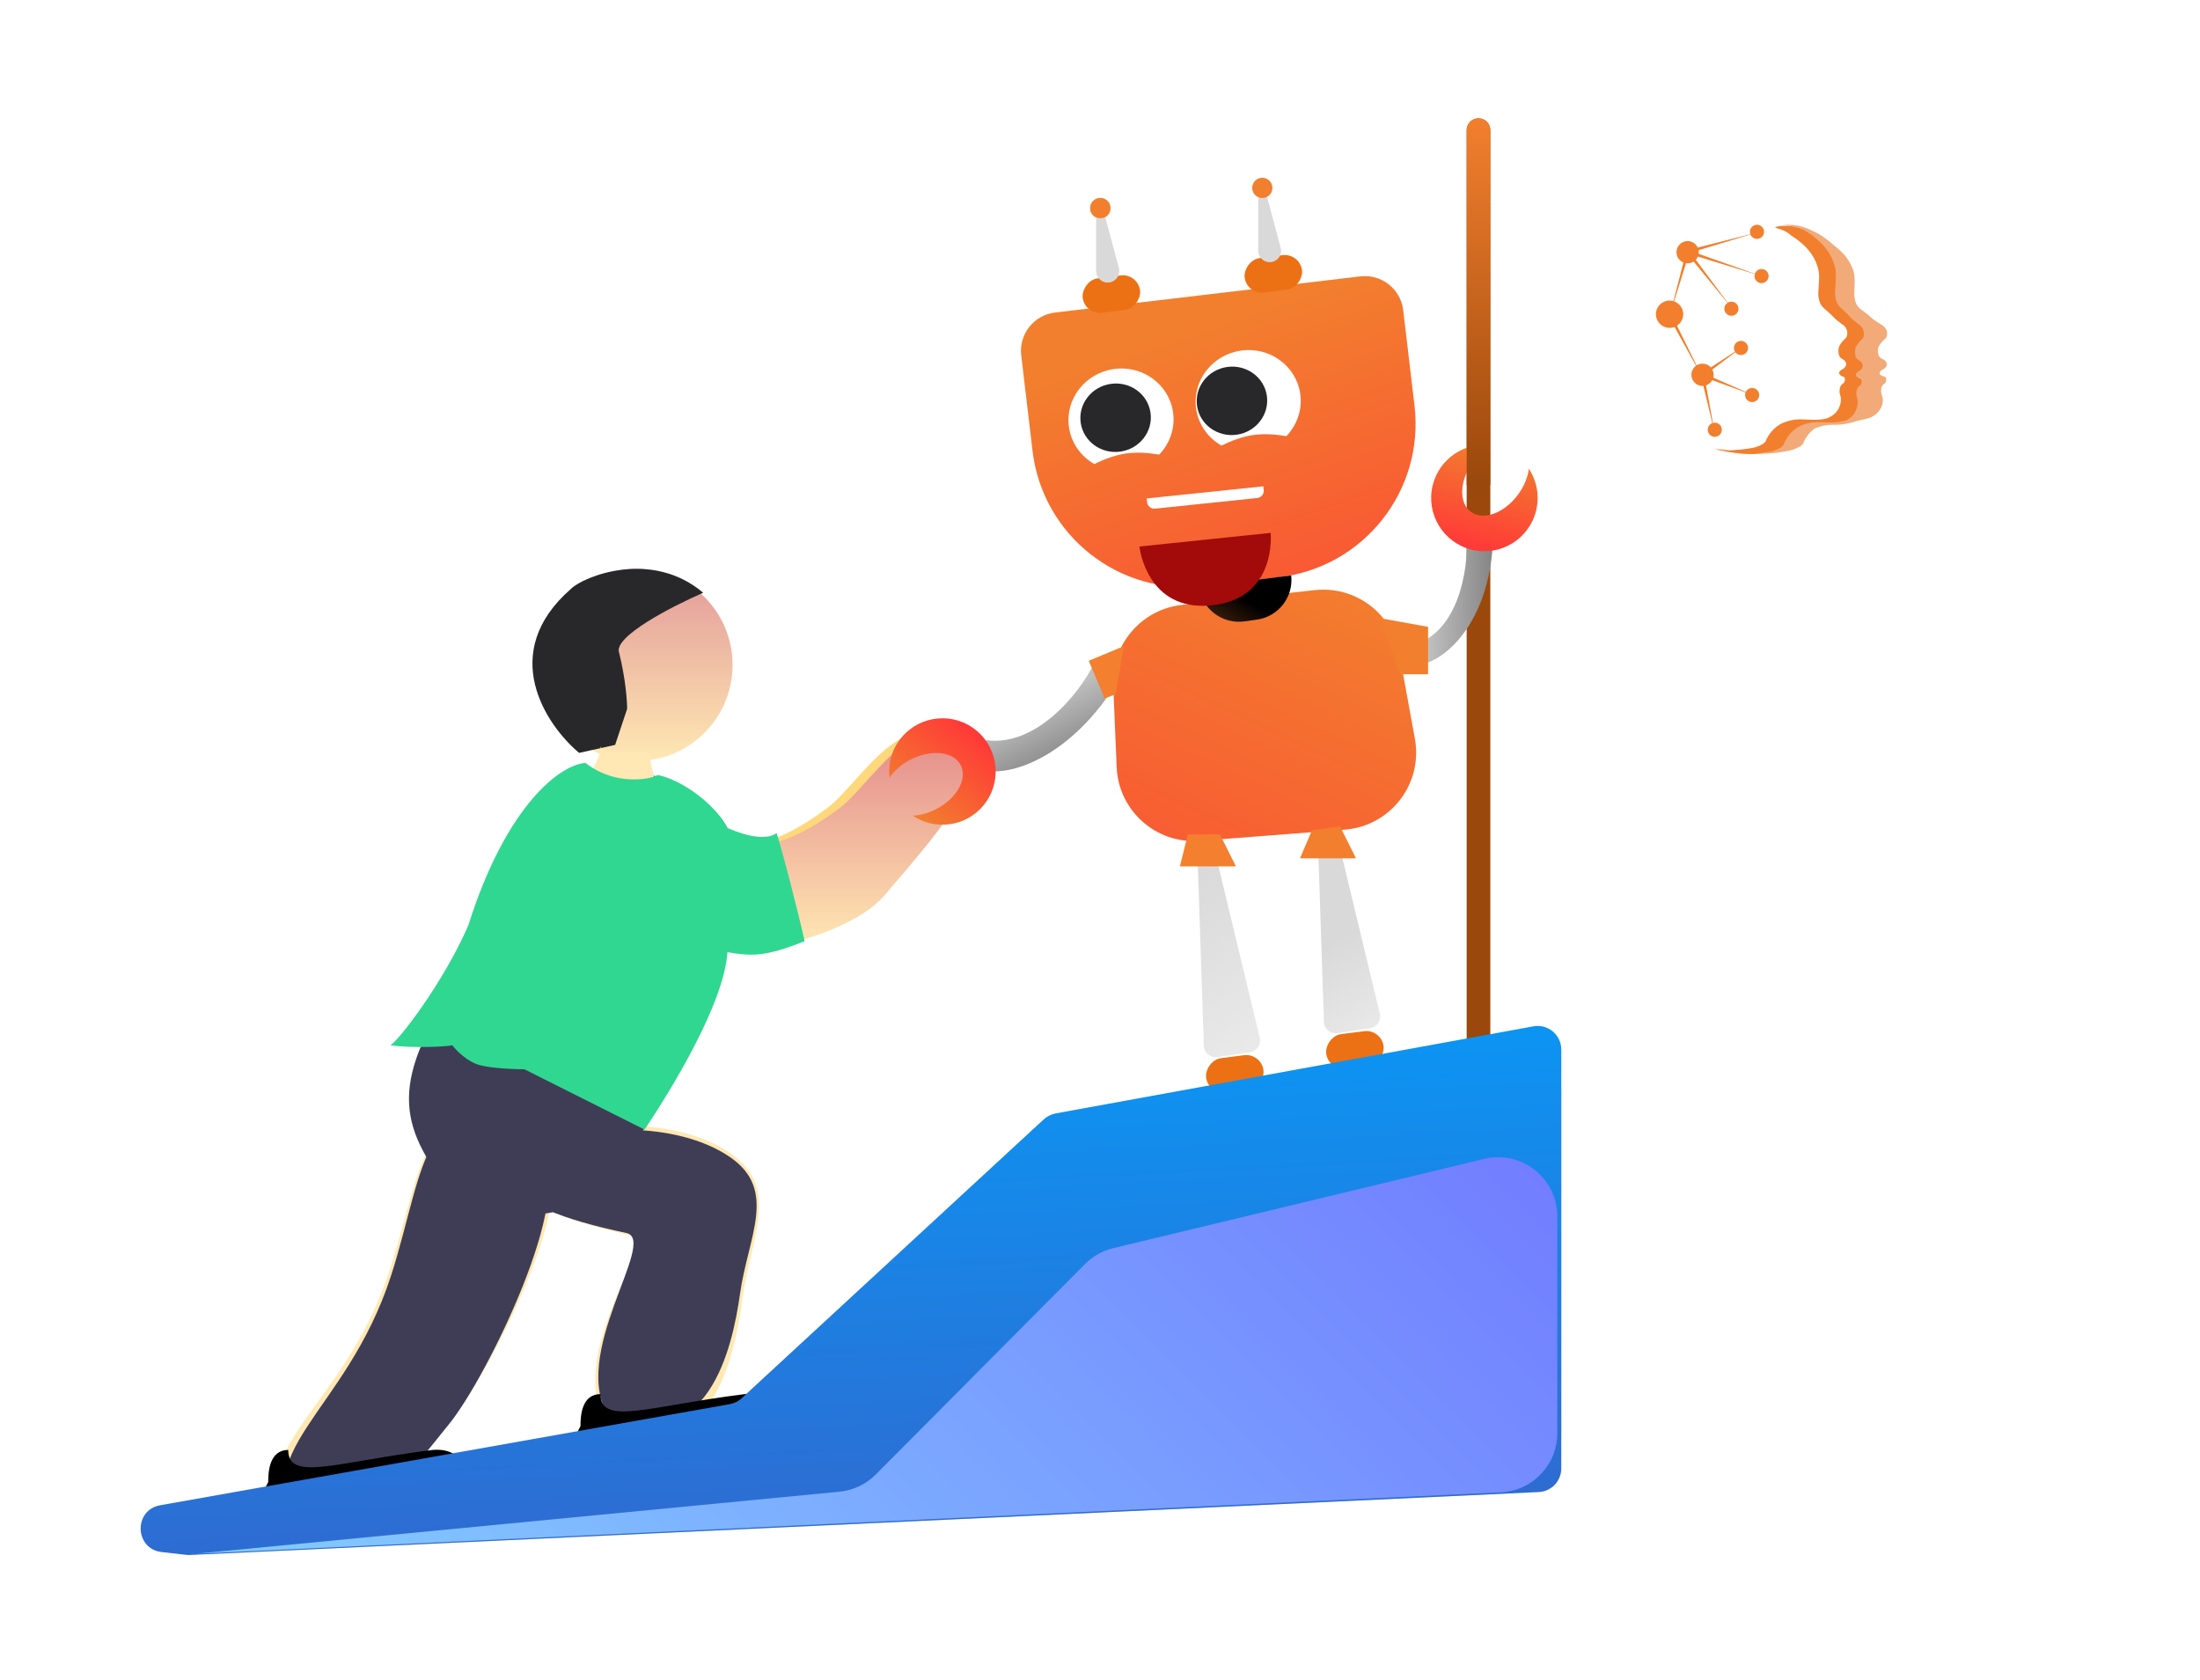 <svg width="186" height="142" viewBox="0 0 186 142" fill="none" xmlns="http://www.w3.org/2000/svg">
<g filter="url(#filter0_d_698_13163)">
<circle cx="53.814" cy="52.215" r="8.123" fill="url(#paint0_linear_698_13163)"/>
<path d="M45.856 93.861C49.261 96.526 41.38 112.287 37.909 116.382C34.438 120.476 29.192 127.39 25.03 125.775C19.668 118.688 28.811 115.687 32.814 103.775C35.842 94.766 35.638 85.867 45.856 93.861Z" fill="#FFE8B3"/>
<path d="M80.499 60.875C81.414 63.014 77.201 67.611 73.73 71.706C70.259 75.8 56.13 78.814 60.869 72.044C60.869 61.891 59.954 71.801 70.007 64.26C72.715 62.229 77.458 53.767 80.499 60.875Z" fill="#FFD87C"/>
<path d="M61.922 93.621C65.984 96.558 63.444 100.729 62.767 105.806C62.09 110.883 60.036 120.101 51.768 116.974C46.973 111.117 55.9 101.003 53.122 100.39C30.107 95.313 52.784 87.012 61.922 93.621Z" fill="#FFE8B3"/>
<path d="M60.911 114.885L17.36 123.786C16.515 123.958 15.908 124.702 15.908 125.565C15.908 126.601 16.773 127.427 17.808 127.378L127.233 122.274C129.901 122.15 132 119.95 132 117.279V88.43C132 85.315 129.182 82.958 126.116 83.509L90.112 89.978C89.175 90.147 88.305 90.579 87.605 91.225L63.301 113.66C62.631 114.279 61.805 114.702 60.911 114.885Z" fill="#D9D9D9"/>
<path d="M84.615 116.636L16.584 127.129L131.661 121.713V92.606L103.23 97.344L84.615 116.636Z" fill="url(#paint1_linear_698_13163)"/>
<path d="M45.568 93.934C48.833 96.594 41.278 112.326 37.951 116.413C34.623 120.5 29.595 127.401 25.605 125.788C20.465 118.715 29.23 115.719 33.067 103.829C35.969 94.838 35.774 85.954 45.568 93.934Z" fill="#3F3D56"/>
<path d="M22 122.643L22.677 121.29C22.677 120.5 22.745 118.582 24.369 118.582C24.369 121.29 28.431 119.597 36.554 118.582C39.532 118.311 39.826 121.177 39.6 122.643H22Z" fill="black"/>
<path d="M81.516 60.904C82.431 63.042 78.218 67.64 74.747 71.735C71.276 75.829 57.147 78.842 61.885 72.073C61.885 61.919 60.971 71.83 71.024 64.289C73.731 62.258 78.475 53.796 81.516 60.904Z" fill="url(#paint2_linear_698_13163)"/>
<path d="M124 7C124 6.448 124.448 6 125 6V6C125.552 6 126 6.448 126 7V84H124V7Z" fill="#9A480C"/>
<path d="M61.725 93.826C65.774 96.609 63.242 100.56 62.567 105.37C61.892 110.18 59.845 118.914 51.603 115.951C47.892 110.713 55.721 100.82 52.953 100.239C30.01 95.429 52.616 87.565 61.725 93.826Z" fill="#3F3D56"/>
<path d="M48.399 117.922L49.076 116.568C49.076 115.779 49.144 113.861 50.769 113.861C50.769 116.568 54.83 114.876 62.953 113.861C65.932 113.59 66.225 116.456 65.999 117.922H48.399Z" fill="black"/>
<path d="M59.963 64.202C67.353 69.619 55.427 91.281 51.446 95.681C47.465 100.081 42.307 98.727 38.584 97.373C33.789 91.435 32.718 87.896 38.584 79.096C42.646 73.004 44.991 53.226 59.963 64.202Z" fill="#3F3D56"/>
<path d="M126 13.029C126 13.029 137.395 4.159 145.131 9.979C156.638 18.635 175.254 11.332 175.254 11.332V35.702C175.254 35.702 156.3 43.004 146.485 35.702C136.669 28.399 126 34.029 126 34.029L127.5 23.529L126 13.029Z" fill="white"/>
<path d="M150.416 15.12C150.576 15.107 150.815 15.107 151.16 15.093C151.359 15.107 151.598 15.133 151.863 15.199C152.234 15.292 152.527 15.425 152.752 15.557L152.765 15.57C152.951 15.676 153.203 15.836 153.482 16.074C153.88 16.392 154.623 17.003 155.035 18.051C155.114 18.263 155.234 18.541 155.273 18.926C155.312 19.258 155.3 19.562 155.259 20.16C155.232 20.664 155.207 20.73 155.232 20.969C155.259 21.154 155.285 21.473 155.471 21.777C155.617 22.004 155.736 22.057 156.187 22.494C156.572 22.865 156.479 22.826 156.718 23.039C157.183 23.451 157.422 23.503 157.581 23.848C157.609 23.914 157.621 23.967 157.634 23.994C157.648 24.033 157.714 24.299 157.607 24.551C157.541 24.71 157.474 24.683 157.25 24.962C157.117 25.122 157.023 25.228 156.97 25.414C156.943 25.48 156.891 25.652 156.918 25.892C156.931 26.024 156.945 26.157 157.037 26.304C157.183 26.516 157.355 26.476 157.488 26.702C157.515 26.755 157.568 26.848 157.568 26.967C157.554 27.153 157.396 27.286 157.355 27.325C157.236 27.431 157.183 27.392 157.076 27.511C157.037 27.55 156.957 27.643 156.983 27.749C156.996 27.816 157.035 27.855 157.076 27.895C157.222 28.028 157.342 27.975 157.422 28.081C157.474 28.147 157.474 28.241 157.474 28.307C157.474 28.346 157.474 28.454 157.394 28.559C157.342 28.639 157.289 28.665 157.222 28.706C157.05 28.852 157.037 29.104 157.023 29.237C157.01 29.475 157.076 29.582 157.117 29.793C157.21 30.311 156.957 30.776 156.918 30.855C156.691 31.279 156.32 31.479 156.187 31.545C155.683 31.811 155.072 31.784 153.838 31.731C153.786 31.731 153.612 31.717 153.401 31.744C153.401 31.744 153.229 31.758 153.069 31.797C152.883 31.836 152.446 31.916 152.02 32.182C151.264 32.66 150.946 33.389 150.853 33.654L150.68 33.84C150.548 33.933 150.335 34.039 150.069 34.131C149.87 34.198 149.712 34.225 149.433 34.264C148.968 34.33 148.703 34.37 148.304 34.383C147.668 34.41 147.203 34.356 146.805 34.303C146.115 34.223 145.491 34.104 144.947 33.958L145.625 34.038C145.943 34.065 146.302 34.091 146.753 34.077C147.151 34.063 147.43 34.024 147.894 33.958C148.185 33.919 148.345 33.891 148.531 33.825C148.796 33.745 149.009 33.626 149.141 33.546L149.327 33.374C149.433 33.108 149.751 32.405 150.508 31.941C150.932 31.689 151.384 31.595 151.571 31.556C151.743 31.517 151.916 31.503 151.916 31.503C152.142 31.476 152.301 31.489 152.367 31.489C153.601 31.542 154.224 31.569 154.742 31.304C154.888 31.238 155.246 31.038 155.486 30.627C155.525 30.547 155.777 30.109 155.685 29.591C155.646 29.379 155.566 29.287 155.591 29.047C155.605 28.914 155.618 28.676 155.79 28.529C155.843 28.477 155.91 28.463 155.963 28.383C156.029 28.277 156.042 28.17 156.042 28.131C156.042 28.065 156.042 27.985 155.99 27.919C155.91 27.813 155.777 27.866 155.644 27.733C155.605 27.694 155.564 27.653 155.551 27.6C155.537 27.494 155.617 27.415 155.656 27.374C155.762 27.268 155.816 27.294 155.935 27.188C155.975 27.149 156.135 27.028 156.148 26.843C156.162 26.737 156.109 26.644 156.068 26.591C155.935 26.365 155.763 26.405 155.617 26.206C155.524 26.073 155.511 25.941 155.498 25.808C155.471 25.582 155.537 25.396 155.551 25.343C155.617 25.171 155.711 25.064 155.83 24.905C156.056 24.64 156.121 24.667 156.187 24.507C156.293 24.255 156.227 23.99 156.215 23.963C156.215 23.936 156.187 23.883 156.162 23.83C156.002 23.498 155.763 23.445 155.299 23.047C155.06 22.848 155.152 22.887 154.754 22.516C154.303 22.092 154.17 22.038 154.037 21.826C153.852 21.535 153.825 21.229 153.799 21.043C153.772 20.817 153.799 20.752 153.826 20.26C153.865 19.676 153.879 19.385 153.84 19.065C153.787 18.694 153.68 18.415 153.601 18.216C153.177 17.208 152.433 16.611 152.035 16.306C151.85 16.159 151.678 16.04 151.518 15.948C151.398 15.842 151.199 15.683 150.947 15.55C150.51 15.324 150.151 15.298 150.151 15.245C150.151 15.231 150.19 15.206 150.323 15.192L150.416 15.112V15.12Z" fill="#F27F2E"/>
<path d="M149.236 34.24C148.891 34.293 148.652 34.32 148.347 34.333L149.236 34.24Z" fill="#F27F2E"/>
<path d="M144.896 33.922H144.883L145.56 34.002C145.879 34.029 146.238 34.054 146.689 34.041C147.087 34.027 147.366 33.988 147.829 33.922C148.121 33.882 148.28 33.855 148.466 33.789C148.732 33.709 148.944 33.59 149.077 33.51L149.263 33.338C149.368 33.072 149.687 32.369 150.444 31.904C150.868 31.652 151.319 31.559 151.506 31.52C151.678 31.48 151.852 31.467 151.852 31.467C152.078 31.44 152.236 31.453 152.303 31.453C153.537 31.506 154.16 31.533 154.677 31.268C154.824 31.201 155.181 31.002 155.421 30.59C155.461 30.51 155.712 30.073 155.62 29.555C155.581 29.343 155.501 29.25 155.527 29.011C155.54 28.878 155.554 28.64 155.726 28.493C155.779 28.44 155.845 28.427 155.898 28.347C155.964 28.241 155.978 28.134 155.978 28.095C155.978 28.029 155.978 27.949 155.925 27.882C155.845 27.776 155.712 27.829 155.58 27.697C155.54 27.657 155.5 27.617 155.486 27.564C155.473 27.458 155.553 27.378 155.592 27.338C155.698 27.232 155.752 27.258 155.871 27.152C155.91 27.113 156.07 26.992 156.084 26.806C156.097 26.701 156.044 26.607 156.004 26.555C155.871 26.328 155.699 26.369 155.553 26.17C155.459 26.037 155.447 25.904 155.433 25.771C155.406 25.545 155.473 25.36 155.486 25.307C155.553 25.135 155.646 25.028 155.765 24.869C155.992 24.604 156.057 24.631 156.123 24.471C156.229 24.219 156.162 23.953 156.15 23.926C156.15 23.899 156.123 23.846 156.097 23.794C155.937 23.462 155.699 23.409 155.234 23.011C154.996 22.811 155.088 22.851 154.69 22.48C154.239 22.055 154.106 22.001 153.973 21.79C153.787 21.499 153.76 21.192 153.735 21.007C153.707 20.781 153.735 20.716 153.762 20.224C153.801 19.64 153.815 19.349 153.775 19.029C153.722 18.658 153.615 18.379 153.537 18.18C153.113 17.172 152.369 16.574 151.971 16.27C151.785 16.123 151.613 16.004 151.453 15.912C151.334 15.806 151.135 15.646 150.883 15.514C150.445 15.287 150.086 15.261 150.086 15.209C150.086 15.195 150.126 15.169 150.258 15.156L150.444 15.142C150.604 15.129 150.842 15.129 151.188 15.115C151.387 15.129 151.625 15.155 151.891 15.221C152.262 15.314 152.555 15.447 152.78 15.579L152.793 15.592C152.979 15.698 153.231 15.858 153.51 16.096C153.908 16.414 154.65 17.025 155.062 18.073C155.142 18.285 155.261 18.563 155.301 18.948C155.34 19.28 155.328 19.584 155.287 20.182C155.26 20.686 155.234 20.752 155.26 20.991C155.287 21.176 155.313 21.495 155.498 21.799C155.645 22.026 155.764 22.078 156.215 22.516C156.6 22.887 156.506 22.848 156.746 23.061C157.211 23.473 157.449 23.525 157.609 23.869C157.636 23.936 157.648 23.989 157.662 24.016C157.675 24.055 157.742 24.321 157.635 24.573C157.568 24.732 157.502 24.705 157.277 24.984C157.144 25.144 157.051 25.25 156.998 25.436C156.971 25.502 156.918 25.674 156.945 25.914C156.959 26.047 156.972 26.179 157.065 26.326C157.211 26.538 157.383 26.498 157.516 26.724C157.543 26.777 157.596 26.87 157.596 26.989C157.582 27.175 157.424 27.308 157.383 27.347C157.264 27.453 157.211 27.413 157.104 27.533C157.065 27.572 156.985 27.665 157.01 27.771C157.024 27.837 157.063 27.877 157.104 27.917C157.25 28.05 157.369 27.997 157.449 28.103C157.502 28.169 157.502 28.263 157.502 28.329C157.502 28.369 157.502 28.476 157.422 28.581C157.369 28.661 157.316 28.687 157.25 28.727C157.078 28.874 157.065 29.126 157.051 29.259C157.037 29.497 157.104 29.604 157.144 29.815C157.238 30.333 156.985 30.797 156.945 30.878C156.719 31.302 156.348 31.501 156.215 31.567C155.711 31.833 155.1 31.805 153.866 31.753C153.813 31.753 153.64 31.739 153.428 31.766C153.428 31.766 153.256 31.78 153.097 31.819C152.911 31.858 152.473 31.938 152.048 32.204C151.292 32.682 150.974 33.411 150.88 33.676L150.708 33.862C150.575 33.955 150.363 34.061 150.097 34.153C149.898 34.22 149.74 34.247 149.46 34.286C149.408 34.3 149.355 34.3 149.314 34.313" fill="#F27F2E"/>
<path d="M149.275 34.24C149.302 34.24 149.342 34.226 149.369 34.226C149.648 34.187 149.82 34.16 150.005 34.093C150.271 34 150.47 33.894 150.616 33.802L150.789 33.617C150.894 33.338 151.2 32.621 151.956 32.144C152.38 31.879 152.819 31.786 153.005 31.759C153.177 31.72 153.337 31.706 153.337 31.706C153.563 31.679 153.721 31.693 153.774 31.693C154.013 31.706 154.225 31.706 154.411 31.72H154.69C155.168 31.72 155.606 31.654 155.977 31.56H156.016C156.043 31.547 156.083 31.533 156.11 31.521C156.256 31.441 156.614 31.255 156.84 30.831C156.879 30.751 157.131 30.287 157.039 29.769C157 29.543 156.934 29.451 156.946 29.212C156.959 29.08 156.973 28.828 157.145 28.681C157.198 28.629 157.251 28.615 157.317 28.535C157.383 28.429 157.397 28.322 157.397 28.283C157.397 28.217 157.397 28.137 157.344 28.057C157.264 27.938 157.145 28.004 156.999 27.871C156.959 27.832 156.919 27.791 156.905 27.725C156.892 27.619 156.971 27.526 156.999 27.486C157.092 27.367 157.158 27.407 157.278 27.301C157.317 27.262 157.477 27.141 157.49 26.943C157.504 26.824 157.451 26.731 157.41 26.678C157.278 26.451 157.106 26.492 156.959 26.279C156.866 26.147 156.854 26 156.84 25.868C156.813 25.629 156.879 25.444 156.893 25.389C156.959 25.217 157.053 25.098 157.172 24.938C157.398 24.659 157.463 24.7 157.53 24.526C157.635 24.274 157.569 23.995 157.557 23.97C157.557 23.943 157.53 23.89 157.504 23.823C157.344 23.478 157.106 23.425 156.641 23.015C156.402 22.802 156.495 22.843 156.11 22.47C155.659 22.032 155.54 21.98 155.393 21.753C155.208 21.448 155.181 21.142 155.155 20.945C155.128 20.706 155.155 20.64 155.182 20.136C155.221 19.538 155.235 19.233 155.195 18.902C155.143 18.517 155.036 18.238 154.957 18.026C154.545 16.991 153.803 16.381 153.404 16.05C153.125 15.824 152.873 15.665 152.688 15.546L152.674 15.532C152.462 15.413 152.157 15.267 151.786 15.175C151.52 15.108 151.282 15.081 151.082 15.069H150.751L150.352 15.108L150.604 15.056C150.989 14.989 151.294 15.003 151.534 15.016C152.264 15.069 152.807 15.307 153.219 15.507C153.498 15.626 153.736 15.759 153.949 15.891L153.988 15.918C154.215 16.065 154.453 16.237 154.691 16.436C154.811 16.529 154.918 16.622 155.01 16.715L155.023 16.729C155.475 17.061 156.072 17.564 156.47 18.348C156.564 18.547 156.696 18.812 156.761 19.17C156.814 19.488 156.814 19.781 156.789 20.365C156.775 20.843 156.749 20.922 156.789 21.134C156.816 21.32 156.855 21.612 157.068 21.904C157.228 22.116 157.359 22.156 157.876 22.567C158.314 22.913 158.208 22.886 158.474 23.072C158.991 23.443 159.257 23.483 159.442 23.815C159.482 23.882 159.495 23.921 159.509 23.948C159.522 23.987 159.602 24.239 159.495 24.493C159.429 24.652 159.349 24.625 159.111 24.904C158.978 25.064 158.884 25.17 158.819 25.342C158.792 25.408 158.739 25.58 158.78 25.807C158.794 25.926 158.819 26.072 158.926 26.191C159.086 26.391 159.272 26.338 159.43 26.563C159.47 26.615 159.524 26.695 159.524 26.815C159.524 27 159.352 27.133 159.311 27.16C159.178 27.266 159.125 27.24 159.02 27.346C158.981 27.385 158.901 27.478 158.914 27.584C158.928 27.651 158.981 27.69 159.02 27.717C159.18 27.836 159.311 27.783 159.405 27.889C159.471 27.955 159.471 28.035 159.471 28.102C159.471 28.141 159.471 28.248 159.405 28.354C159.352 28.433 159.285 28.459 159.233 28.5C159.047 28.646 159.047 28.885 159.033 29.017C159.02 29.256 159.113 29.349 159.153 29.562C159.272 30.066 159.02 30.503 158.967 30.583C158.729 30.995 158.344 31.207 158.198 31.273C158.118 31.312 158.038 31.339 157.959 31.366L156.977 31.593C156.221 31.845 155.637 31.911 155.225 31.911C154.907 31.911 154.403 31.884 153.778 32.097C153.606 32.15 153.46 32.216 153.367 32.257L153.339 32.284C152.769 32.748 152.517 33.291 152.437 33.518L152.252 33.703C152.105 33.797 151.88 33.903 151.601 34.008C151.389 34.075 151.217 34.114 150.912 34.168C150.408 34.248 150.115 34.301 149.678 34.328C149.465 34.342 149.254 34.355 149.067 34.355H148.403" fill="#F2AA79"/>
<path d="M141.155 23.719C141.792 23.719 142.309 23.202 142.309 22.564C142.309 21.927 141.792 21.41 141.155 21.41C140.517 21.41 140 21.927 140 22.564C140 23.202 140.517 23.719 141.155 23.719Z" fill="#F27F2E"/>
<path d="M141.272 22.497L144.006 28.043L141.02 22.629C140.981 22.563 141.007 22.483 141.073 22.444C141.153 22.404 141.233 22.43 141.272 22.497Z" fill="#F17F2D"/>
<path d="M142.681 18.264C143.201 18.264 143.623 17.843 143.623 17.322C143.623 16.802 143.201 16.381 142.681 16.381C142.161 16.381 141.739 16.802 141.739 17.322C141.739 17.843 142.161 18.264 142.681 18.264Z" fill="#F27F2E"/>
<path d="M143.94 28.627C144.46 28.627 144.882 28.206 144.882 27.685C144.882 27.165 144.46 26.744 143.94 26.744C143.42 26.744 142.998 27.165 142.998 27.685C142.998 28.206 143.42 28.627 143.94 28.627Z" fill="#F27F2E"/>
<path d="M143.994 27.553L148.239 29.411L143.887 27.819C143.82 27.792 143.781 27.713 143.807 27.647C143.834 27.553 143.912 27.514 143.992 27.553C143.979 27.553 143.992 27.553 143.992 27.553H143.994Z" fill="#F17F2D"/>
<path d="M144.074 27.672L144.976 32.621L143.795 27.725C143.781 27.645 143.822 27.579 143.9 27.553C143.98 27.54 144.06 27.58 144.072 27.672C144.072 27.663 144.072 27.663 144.072 27.672H144.074Z" fill="#F17F2D"/>
<path d="M148.134 29.994C148.464 29.994 148.732 29.727 148.732 29.396C148.732 29.066 148.464 28.799 148.134 28.799C147.804 28.799 147.537 29.066 147.537 29.396C147.537 29.727 147.804 29.994 148.134 29.994Z" fill="#F27F2E"/>
<path d="M144.977 32.928C145.307 32.928 145.574 32.66 145.574 32.33C145.574 32 145.307 31.733 144.977 31.733C144.646 31.733 144.379 32 144.379 32.33C144.379 32.66 144.646 32.928 144.977 32.928Z" fill="#F27F2E"/>
<path d="M143.873 27.566L147.497 25.191L144.033 27.793C143.967 27.832 143.887 27.832 143.834 27.766C143.795 27.713 143.807 27.619 143.873 27.566C143.873 27.566 143.86 27.58 143.873 27.566Z" fill="#F17F2D"/>
<path d="M147.193 26.015C147.523 26.015 147.79 25.747 147.79 25.417C147.79 25.087 147.523 24.82 147.193 24.82C146.863 24.82 146.595 25.087 146.595 25.417C146.595 25.747 146.863 26.015 147.193 26.015Z" fill="#F27F2E"/>
<path d="M142.826 17.361L141.167 22.669L142.56 17.282C142.574 17.203 142.654 17.163 142.732 17.189C142.799 17.203 142.838 17.282 142.826 17.361Z" fill="#F17F2D"/>
<path d="M142.734 17.151L148.878 19.326L142.641 17.415C142.561 17.388 142.522 17.309 142.547 17.243C142.574 17.163 142.653 17.124 142.733 17.149C142.719 17.149 142.733 17.149 142.733 17.149L142.734 17.151Z" fill="#F17F2D"/>
<path d="M148.931 19.938C149.261 19.938 149.528 19.67 149.528 19.34C149.528 19.01 149.261 18.742 148.931 18.742C148.601 18.742 148.333 19.01 148.333 19.34C148.333 19.67 148.601 19.938 148.931 19.938Z" fill="#F27F2E"/>
<path d="M142.801 17.19L146.396 22.033L142.575 17.362C142.522 17.296 142.535 17.216 142.588 17.163C142.654 17.124 142.748 17.136 142.801 17.19Z" fill="#F17F2D"/>
<path d="M146.383 22.697C146.713 22.697 146.98 22.429 146.98 22.099C146.98 21.769 146.713 21.502 146.383 21.502C146.053 21.502 145.785 21.769 145.785 22.099C145.785 22.429 146.053 22.697 146.383 22.697Z" fill="#F27F2E"/>
<path d="M142.653 17.15L148.518 15.664L142.733 17.414C142.653 17.441 142.587 17.401 142.561 17.321C142.534 17.241 142.575 17.174 142.655 17.149C142.641 17.149 142.655 17.149 142.655 17.149L142.653 17.15Z" fill="#F17F2D"/>
<path d="M148.546 16.195C148.876 16.195 149.143 15.928 149.143 15.598C149.143 15.268 148.876 15 148.546 15C148.216 15 147.948 15.268 147.948 15.598C147.948 15.928 148.216 16.195 148.546 16.195Z" fill="#F27F2E"/>
<path d="M83.016 58.514C87.399 59.408 91.244 54.703 92.539 52.014C92.692 52.248 93.448 52.459 94.588 53.453C90.543 60.119 85.272 61.667 83.233 61.105C83.254 60.7 83.028 59.578 83.016 58.514Z" fill="url(#paint3_linear_698_13163)"/>
<path d="M119.498 50.535C123.315 49.418 124.128 44.178 124.007 41.532C124.226 41.653 124.908 41.504 126.223 41.811C125.869 48.714 122.191 51.713 120.353 52.117C120.199 51.792 119.957 51.364 119.498 50.535Z" fill="url(#paint4_linear_698_13163)"/>
<path d="M118.635 22.224C118.423 20.434 116.799 19.154 115.008 19.366L89.2 22.422C87.409 22.634 86.129 24.258 86.341 26.049L87.296 34.116C88.144 41.28 94.639 46.399 101.803 45.551L108.155 44.799C115.319 43.951 120.439 37.456 119.59 30.292L118.635 22.224Z" fill="url(#paint5_linear_698_13163)"/>
<rect width="4.89" height="2.934" rx="1.467" transform="matrix(-0.992 0.127 0.127 0.992 109.893 17.386)" fill="#EC7115"/>
<rect width="4.89" height="2.934" rx="1.467" transform="matrix(-0.992 0.127 0.127 0.992 96.201 19.098)" fill="#EC7115"/>
<path d="M107.002 12.184C106.965 12.045 106.839 11.948 106.696 11.948V11.948C106.521 11.948 106.379 12.09 106.379 12.266L106.379 17.199C106.379 17.789 106.903 18.241 107.487 18.154V18.154C108.056 18.068 108.425 17.506 108.276 16.95L107.002 12.184Z" fill="#D9D9D9"/>
<path d="M93.309 13.896C93.272 13.757 93.146 13.66 93.002 13.66V13.66C92.827 13.66 92.685 13.802 92.685 13.977L92.685 18.911C92.685 19.501 93.21 19.953 93.793 19.866V19.866C94.363 19.78 94.731 19.218 94.583 18.662L93.309 13.896Z" fill="#D9D9D9"/>
<circle r="0.856" transform="matrix(-1 0 0 1 106.721 11.885)" fill="#F27F2E"/>
<circle r="0.856" transform="matrix(-1 0 0 1 93.027 13.597)" fill="#F27F2E"/>
<path d="M93.309 13.896C93.272 13.757 93.146 13.66 93.002 13.66V13.66C92.827 13.66 92.685 13.802 92.685 13.977L92.685 18.911C92.685 19.501 93.21 19.953 93.793 19.866V19.866C94.363 19.78 94.731 19.218 94.583 18.662L93.309 13.896Z" fill="#D9D9D9"/>
<rect width="4.89" height="2.934" rx="1.467" transform="matrix(-0.992 0.127 0.127 0.992 106.635 85.022)" fill="#EC7115"/>
<path d="M102.608 67.528C102.535 67.224 102.269 67.005 101.956 66.992V66.992C101.548 66.975 101.212 67.308 101.226 67.715L101.777 84.417C101.797 85.015 102.333 85.462 102.925 85.373L105.684 84.959C106.264 84.872 106.645 84.307 106.508 83.737L102.608 67.528Z" fill="url(#paint6_linear_698_13163)"/>
<rect width="4.89" height="2.934" rx="1.467" transform="matrix(-0.992 0.127 0.127 0.992 116.789 82.991)" fill="#EC7115"/>
<path d="M112.761 65.497C112.688 65.193 112.422 64.974 112.109 64.961V64.961C111.702 64.944 111.366 65.277 111.379 65.684L111.93 82.386C111.95 82.984 112.487 83.431 113.078 83.342L115.837 82.929C116.417 82.842 116.798 82.276 116.661 81.706L112.761 65.497Z" fill="url(#paint7_linear_698_13163)"/>
<circle r="0.856" transform="matrix(-1 0 0 1 93.027 13.597)" fill="#F27F2E"/>
<path d="M118.301 51.208C117.686 47.833 114.564 45.51 111.154 45.889L99.921 47.138C96.509 47.517 93.974 50.473 94.117 53.902L94.408 60.849C94.562 64.543 97.75 67.372 101.436 67.087L113.701 66.139C117.562 65.841 120.317 62.266 119.622 58.456L118.301 51.208Z" fill="url(#paint8_linear_698_13163)"/>
<path d="M109.165 44.649L101.361 45.628V45.628C101.629 47.5 103.363 48.799 105.235 48.531L106.278 48.382C108.091 48.122 109.369 46.469 109.165 44.649V44.649Z" fill="url(#paint9_linear_698_13163)"/>
<path d="M120.738 48.995L116.677 48.26L118.369 52.998H120.738V48.995Z" fill="#F27F2E"/>
<path d="M114.645 68.567L113.291 65.859L110.922 66.198L109.907 68.567L114.645 68.567Z" fill="#F27F2E"/>
<path d="M95.014 50.629L92.049 51.862L93.394 55.041L94.337 54.691L95.014 50.629Z" fill="#F37F2F"/>
<path d="M100.43 66.537L99.753 69.244L104.492 69.244L103.138 66.537L100.43 66.537Z" fill="#F37F2F"/>
<path fill-rule="evenodd" clip-rule="evenodd" d="M124.36 39.276C125.412 40.043 127.202 39.38 128.357 37.796C128.87 37.093 129.172 36.327 129.257 35.625C129.92 36.633 130.179 37.903 129.871 39.167C129.283 41.582 126.848 43.062 124.433 42.474C122.018 41.885 120.538 39.45 121.126 37.035C121.675 34.786 123.825 33.347 126.069 33.637C125.52 33.945 124.988 34.414 124.548 35.018C123.392 36.602 123.308 38.509 124.36 39.276Z" fill="url(#paint10_linear_698_13163)"/>
<path fill-rule="evenodd" clip-rule="evenodd" d="M81.223 60.686C80.627 59.528 78.731 59.317 76.987 60.214C76.214 60.612 75.601 61.161 75.21 61.749C75.069 60.551 75.407 59.3 76.25 58.309C77.86 56.415 80.7 56.185 82.594 57.795C84.488 59.404 84.718 62.245 83.108 64.138C81.609 65.902 79.042 66.223 77.167 64.958C77.795 64.929 78.481 64.748 79.144 64.406C80.888 63.509 81.819 61.843 81.223 60.686Z" fill="url(#paint11_linear_698_13163)"/>
<path d="M101.13 30.562C101.327 31.917 102.148 33.032 103.271 33.67C104.019 33.3 104.989 32.917 105.944 32.779C106.898 32.64 107.936 32.731 108.759 32.873C109.654 31.942 110.125 30.641 109.929 29.285C109.585 26.921 107.338 25.289 104.908 25.642C102.478 25.994 100.787 28.197 101.13 30.562Z" fill="white"/>
<path d="M90.376 32.123C90.573 33.478 91.395 34.592 92.518 35.23C93.266 34.86 94.235 34.478 95.19 34.339C96.145 34.201 97.183 34.291 98.005 34.434C98.9 33.503 99.371 32.201 99.175 30.846C98.832 28.481 96.584 26.849 94.154 27.202C91.725 27.555 90.033 29.758 90.376 32.123Z" fill="white"/>
<path d="M104.571 32.749C102.941 32.985 101.434 31.896 101.205 30.316C100.975 28.735 102.111 27.263 103.74 27.026C105.37 26.79 106.877 27.879 107.106 29.459C107.335 31.04 106.2 32.512 104.571 32.749Z" fill="#28282A"/>
<path d="M94.735 34.176C93.105 34.413 91.598 33.323 91.369 31.743C91.14 30.163 92.275 28.69 93.904 28.454C95.534 28.217 97.041 29.306 97.27 30.887C97.5 32.467 96.365 33.94 94.735 34.176Z" fill="#28282A"/>
<g filter="url(#filter1_i_698_13163)">
<path d="M102.458 43.175C108.005 42.598 107.428 37.05 107.428 37.05L96.333 38.205C96.333 38.205 96.91 43.752 102.458 43.175Z" fill="#A30A0A"/>
</g>
<path d="M106.842 37.423L106.81 37.114L96.948 38.14L96.98 38.449C97.016 38.789 97.32 39.036 97.661 39.001L106.29 38.103C106.63 38.068 106.878 37.763 106.842 37.423Z" fill="white"/>
<path d="M61.7 114.708L13.544 123.256C11.272 123.66 11.375 126.952 13.668 127.213L15.749 127.449C15.854 127.461 15.961 127.465 16.068 127.46L130.093 122.141C131.16 122.091 132 121.211 132 120.143V84.735C132 83.487 130.869 82.544 129.641 82.767L89.248 90.132C88.875 90.2 88.529 90.373 88.25 90.63L62.707 114.208C62.426 114.468 62.077 114.641 61.7 114.708Z" fill="url(#paint12_linear_698_13163)"/>
<path d="M70.974 122.111L16.584 127.353L126.896 122.162C129.563 122.036 131.661 119.837 131.661 117.167V98.837C131.661 95.602 128.637 93.219 125.492 93.975L94.115 101.523C93.215 101.739 92.392 102.202 91.739 102.859L74.04 120.659C73.219 121.485 72.134 121.999 70.974 122.111Z" fill="url(#paint13_linear_698_13163)"/>
<path d="M52.345 51.189C51.804 49.835 56.858 47.24 59.453 46.112C55.053 42.389 49.299 44.758 48.284 45.774C42.056 51.189 46.14 57.281 48.961 59.651L52.007 58.974L53.022 55.928C53.022 55.251 52.887 53.355 52.345 51.189Z" fill="#28282A"/>
<path d="M50.769 58.983C50.774 59.016 50.777 59.051 50.779 59.086C50.948 59.91 53.221 59.467 54.831 59.66L55.846 64.06C55.01 63.458 52.621 62.135 49.754 61.653C50.029 61.192 50.819 59.899 50.779 59.086C50.772 59.053 50.769 59.019 50.769 58.983Z" fill="url(#paint14_linear_698_13163)"/>
<path d="M39.599 74.215C42.848 63.925 47.469 60.613 49.5 60.5C52.546 62.869 56.086 61.5 55.5 61.5C57.531 61.839 60.485 63.969 61.5 66C63.395 66.812 64.871 66.994 65.661 66.43C66.225 68.235 67.488 73.132 68.03 75.569C64.645 76.922 63.531 76.838 61.5 76.5C61.229 80.832 56.756 88.115 54.5 91.5L44.338 86.399C43.548 86.399 41.698 86.332 40.614 86.061C39.531 85.79 38.584 84.82 38.245 84.368C37.794 84.481 34.895 84.639 33 84.368C33.677 84.03 37.568 78.953 39.599 74.215Z" fill="#30D791"/>
<path d="M124 7C124 6.448 124.448 6 125 6V6C125.552 6 126 6.448 126 7V37H124V7Z" fill="url(#paint15_linear_698_13163)"/>
</g>
<defs>
<filter id="filter0_d_698_13163" x="1.893" y="0" width="183.361" height="141.462" filterUnits="userSpaceOnUse" color-interpolation-filters="sRGB">
<feFlood flood-opacity="0" result="BackgroundImageFix"/>
<feColorMatrix in="SourceAlpha" type="matrix" values="0 0 0 0 0 0 0 0 0 0 0 0 0 0 0 0 0 0 127 0" result="hardAlpha"/>
<feOffset dy="4"/>
<feGaussianBlur stdDeviation="5"/>
<feComposite in2="hardAlpha" operator="out"/>
<feColorMatrix type="matrix" values="0 0 0 0 0.157 0 0 0 0 0.157 0 0 0 0 0.165 0 0 0 0.25 0"/>
<feBlend mode="normal" in2="BackgroundImageFix" result="effect1_dropShadow_698_13163"/>
<feBlend mode="normal" in="SourceGraphic" in2="effect1_dropShadow_698_13163" result="shape"/>
</filter>
<filter id="filter1_i_698_13163" x="96.334" y="37.05" width="11.112" height="10.166" filterUnits="userSpaceOnUse" color-interpolation-filters="sRGB">
<feFlood flood-opacity="0" result="BackgroundImageFix"/>
<feBlend mode="normal" in="SourceGraphic" in2="BackgroundImageFix" result="shape"/>
<feColorMatrix in="SourceAlpha" type="matrix" values="0 0 0 0 0 0 0 0 0 0 0 0 0 0 0 0 0 0 127 0" result="hardAlpha"/>
<feOffset dy="4"/>
<feGaussianBlur stdDeviation="2"/>
<feComposite in2="hardAlpha" operator="arithmetic" k2="-1" k3="1"/>
<feColorMatrix type="matrix" values="0 0 0 0 0 0 0 0 0 0 0 0 0 0 0 0 0 0 0.25 0"/>
<feBlend mode="normal" in2="shape" result="effect1_innerShadow_698_13163"/>
</filter>
<linearGradient id="paint0_linear_698_13163" x1="53.814" y1="44.092" x2="53.814" y2="60.338" gradientUnits="userSpaceOnUse">
<stop stop-color="#E29999"/>
<stop offset="1" stop-color="#FFE8B3"/>
</linearGradient>
<linearGradient id="paint1_linear_698_13163" x1="83.261" y1="92.606" x2="117.784" y2="140.329" gradientUnits="userSpaceOnUse">
<stop stop-color="#D9D9D9"/>
<stop offset="1" stop-color="#BFBFBF" stop-opacity="0"/>
</linearGradient>
<linearGradient id="paint2_linear_698_13163" x1="71.283" y1="58.111" x2="71.283" y2="76.071" gradientUnits="userSpaceOnUse">
<stop stop-color="#E48B8B"/>
<stop offset="1" stop-color="#FFE8B3"/>
</linearGradient>
<linearGradient id="paint3_linear_698_13163" x1="90.797" y1="53.882" x2="98.994" y2="70.135" gradientUnits="userSpaceOnUse">
<stop stop-color="#BFBFBF"/>
<stop offset="1"/>
</linearGradient>
<linearGradient id="paint4_linear_698_13163" x1="120.745" y1="43.718" x2="138.695" y2="43.453" gradientUnits="userSpaceOnUse">
<stop stop-color="#BFBFBF"/>
<stop offset="1"/>
</linearGradient>
<linearGradient id="paint5_linear_698_13163" x1="113.689" y1="19.097" x2="127.626" y2="60.175" gradientUnits="userSpaceOnUse">
<stop stop-color="#F27F2E"/>
<stop offset="1" stop-color="#FF3838"/>
</linearGradient>
<linearGradient id="paint6_linear_698_13163" x1="98.4" y1="71.275" x2="119.046" y2="100.044" gradientUnits="userSpaceOnUse">
<stop stop-color="#D9D9D9"/>
<stop offset="1" stop-color="#D9D9D9" stop-opacity="0"/>
</linearGradient>
<linearGradient id="paint7_linear_698_13163" x1="105.845" y1="63.829" x2="123.784" y2="91.583" gradientUnits="userSpaceOnUse">
<stop offset="0.414" stop-color="#D9D9D9"/>
<stop offset="1" stop-color="#D9D9D9" stop-opacity="0"/>
</linearGradient>
<linearGradient id="paint8_linear_698_13163" x1="116.012" y1="45.015" x2="91.684" y2="96.607" gradientUnits="userSpaceOnUse">
<stop stop-color="#F27F2E"/>
<stop offset="1" stop-color="#FF3838"/>
</linearGradient>
<linearGradient id="paint9_linear_698_13163" x1="109.449" y1="49.097" x2="98.366" y2="68.132" gradientUnits="userSpaceOnUse">
<stop/>
<stop offset="1" stop-color="#F27F2E" stop-opacity="0"/>
</linearGradient>
<linearGradient id="paint10_linear_698_13163" x1="126.558" y1="33.756" x2="124.433" y2="42.473" gradientUnits="userSpaceOnUse">
<stop stop-color="#F27F2E"/>
<stop offset="1" stop-color="#FF3838"/>
</linearGradient>
<linearGradient id="paint11_linear_698_13163" x1="76.782" y1="64.631" x2="82.594" y2="57.795" gradientUnits="userSpaceOnUse">
<stop stop-color="#F27F2E"/>
<stop offset="1" stop-color="#FF3838"/>
</linearGradient>
<linearGradient id="paint12_linear_698_13163" x1="80.892" y1="71.168" x2="84.954" y2="151.045" gradientUnits="userSpaceOnUse">
<stop stop-color="#00A3FF"/>
<stop offset="1" stop-color="#4550BB"/>
</linearGradient>
<linearGradient id="paint13_linear_698_13163" x1="145.877" y1="60.676" x2="48.4" y2="157.815" gradientUnits="userSpaceOnUse">
<stop stop-color="#6C63FF"/>
<stop offset="1" stop-color="#83CBFF"/>
</linearGradient>
<linearGradient id="paint14_linear_698_13163" x1="55.846" y1="72.522" x2="52.8" y2="64.06" gradientUnits="userSpaceOnUse">
<stop stop-color="#E48B8B"/>
<stop offset="1" stop-color="#FFE8B3"/>
</linearGradient>
<linearGradient id="paint15_linear_698_13163" x1="125" y1="6" x2="125" y2="37" gradientUnits="userSpaceOnUse">
<stop stop-color="#F27F2E"/>
<stop offset="1" stop-color="#9A480C"/>
</linearGradient>
</defs>
</svg>
